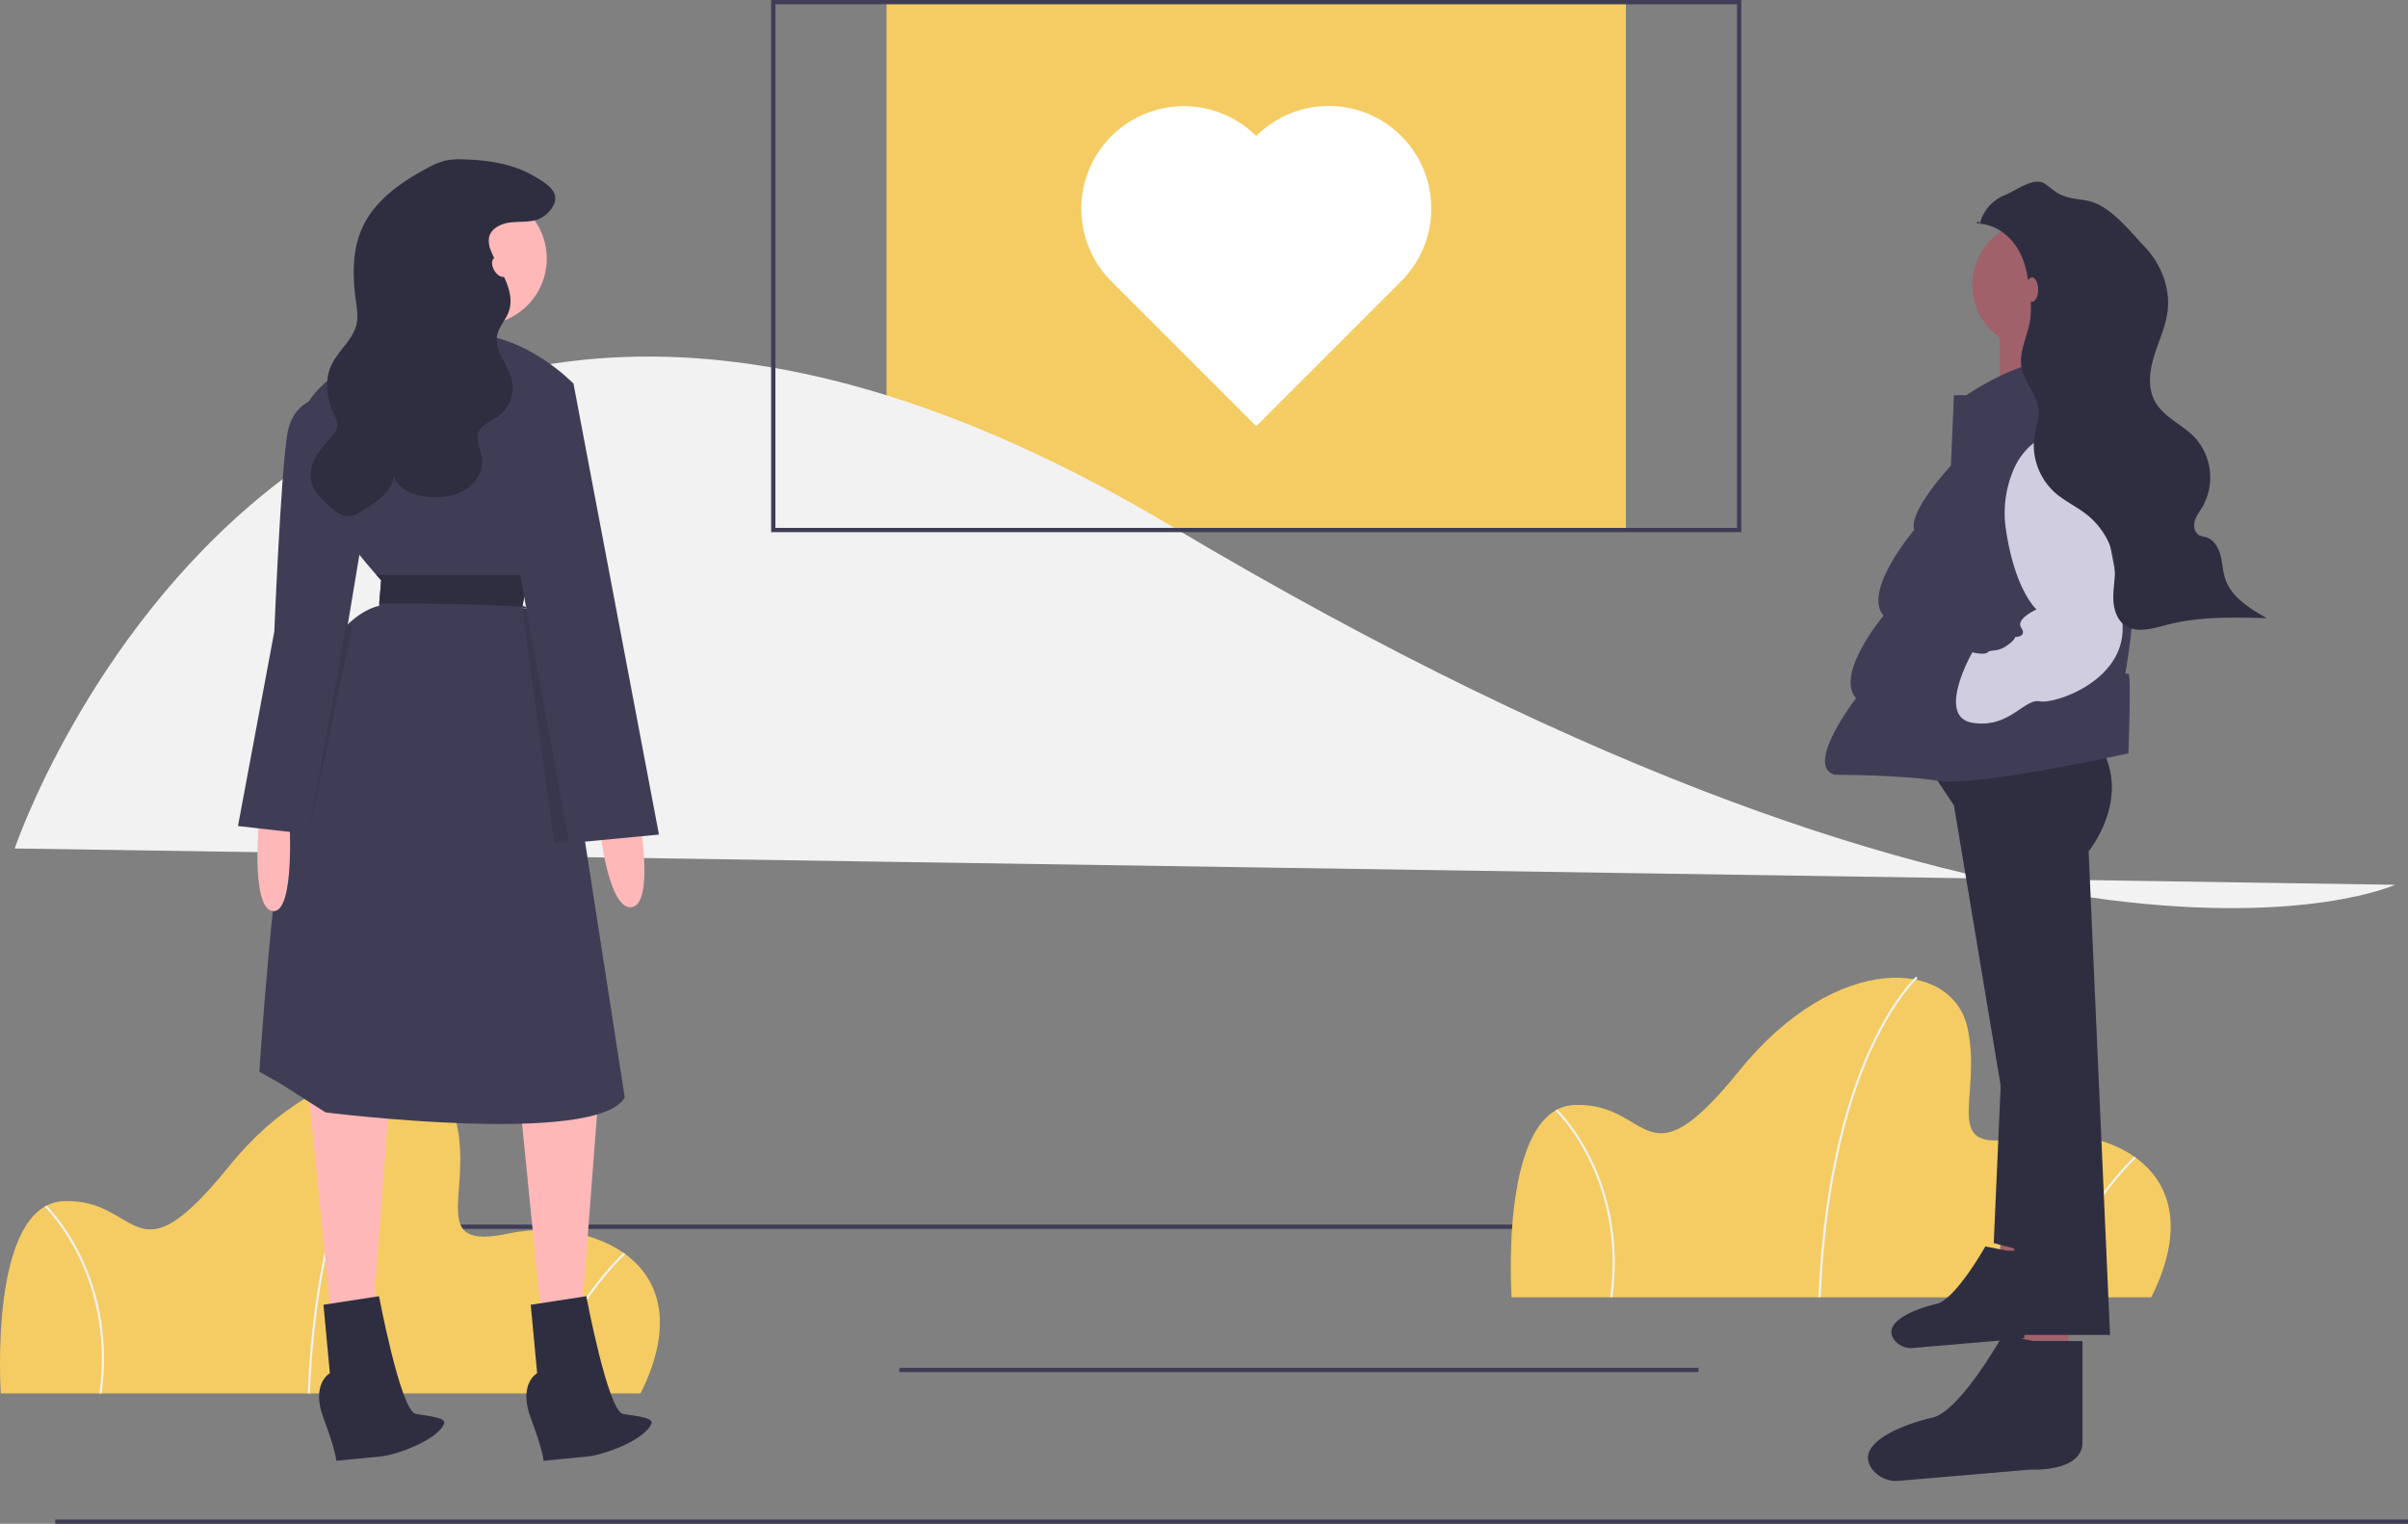 <svg xmlns="http://www.w3.org/2000/svg" data-name="Layer 1" width="1126.87" height="713" viewBox="0 0 1126.87 713" xmlns:xlink="http://www.w3.org/1999/xlink"><rect x="0" y="0" width="1126.87" height="713" fill="#808080" stroke="none"/><title>loving_story</title><rect x="87.87" y="573" width="837" height="2" fill="#3f3d56"/><rect x="414.87" y="1" width="346" height="247" fill="#f5cc63"/><path d="M43.435,490.5s133-394,541-151,573,168,573,168" transform="translate(-36.565 -93.5)" fill="#f2f2f2"/><rect x="420.87" y="640" width="374" height="2" fill="#3f3d56"/><path d="M1043.306,700.5H743.952s-6.068-88.997,29.834-90.008,31.857,39.442,76.861-16.181,99.616-52.589,106.695-19.721-13.653,59.163,24.272,51.072S1074.152,638.809,1043.306,700.5Z" transform="translate(-36.565 -93.5)" fill="#f5cc63"/><path d="M888.576,700.52l-1.01-.041c2.356-58.595,14.628-96.243,24.508-117.507,10.727-23.089,21.064-32.436,21.167-32.528l.672.756c-.102.091-10.318,9.345-20.959,32.278C903.128,604.653,890.924,642.146,888.576,700.52Z" transform="translate(-36.565 -93.5)" fill="#f2f2f2"/><path d="M996.92,700.641l-.971-.282c11.691-40.126,39.22-65.461,39.497-65.712l.679.749C1035.851,635.645,1008.527,660.8,996.92,700.641Z" transform="translate(-36.565 -93.5)" fill="#f2f2f2"/><path d="M791.102,700.57,790.1,700.43c3.966-28.606-3.198-50.8-9.907-64.38-7.264-14.705-15.553-22.736-15.636-22.816l.7-.73c.084.08,8.501,8.235,15.843,23.098C787.871,649.31,795.104,671.709,791.102,700.57Z" transform="translate(-36.565 -93.5)" fill="#f2f2f2"/><path d="M336.306,745.5H36.952s-6.068-88.997,29.834-90.008,31.857,39.442,76.861-16.181,99.616-52.589,106.695-19.721-13.653,59.163,24.272,51.072S367.152,683.809,336.306,745.5Z" transform="translate(-36.565 -93.5)" fill="#f5cc63"/><path d="M181.576,745.52l-1.01-.041c2.356-58.595,14.628-96.243,24.508-117.507,10.727-23.089,21.064-32.436,21.167-32.528l.672.756c-.102.091-10.318,9.345-20.959,32.278C196.128,649.653,183.924,687.146,181.576,745.52Z" transform="translate(-36.565 -93.5)" fill="#f2f2f2"/><path d="M289.92,745.641l-.971-.282c11.691-40.126,39.22-65.461,39.497-65.712l.679.749C328.851,680.645,301.527,705.8,289.92,745.641Z" transform="translate(-36.565 -93.5)" fill="#f2f2f2"/><path d="M84.102,745.57,83.1,745.43c3.966-28.606-3.198-50.8-9.907-64.38-7.264-14.705-15.553-22.736-15.636-22.816l.7-.73c.084.08,8.501,8.235,15.843,23.098C80.871,694.31,88.104,716.709,84.102,745.57Z" transform="translate(-36.565 -93.5)" fill="#f2f2f2"/><rect x="25.87" y="711" width="1101" height="2" fill="#3f3d56"/><polygon points="936.059 577.201 936.059 595.155 951.021 596.152 950.023 575.206 936.059 577.201" fill="#a0616a"/><path d="M975.616,678.68l-9.974-1.995s-13.964,24.936-22.941,26.931c-7.855,1.746-26.401,8.073-19.555,16.978a9.832,9.832,0,0,0,8.662,3.622l42.811-3.644s16.957.997,16.957-8.977V678.68Z" transform="translate(-36.565 -93.5)" fill="#2f2e41"/><polygon points="937.308 484.259 933.011 581.651 960.223 588.812 937.308 484.259" fill="#2f2e41"/><polygon points="947.333 616.024 947.333 641.805 968.817 643.237 967.385 613.16 947.333 616.024" fill="#a0616a"/><path d="M939.499,453.156l11.458,17.187L976.737,625.023l4.297,93.095h42.967l-10.026-226.292s20.051-24.348,5.729-48.696Z" transform="translate(-36.565 -93.5)" fill="#2f2e41"/><path d="M988.195,720.982l-14.322-2.864s-20.051,35.806-32.941,38.67c-11.049,2.455-36.829,11.224-28.636,23.6a14.047,14.047,0,0,0,12.96,5.982l61.508-5.235s24.348,1.432,24.348-12.89V720.982Z" transform="translate(-36.565 -93.5)" fill="#2f2e41"/><circle cx="953.062" cy="133.364" r="30.077" fill="#a0616a"/><path d="M972.441,242.618V285.585c0,1.432,32.941-2.864,32.941-2.864s1.432-40.102,1.432-44.399Z" transform="translate(-36.565 -93.5)" fill="#a0616a"/><path d="M1008.246,261.237s-18.619-4.297-51.56,17.187h-5.729l-1.432,32.941s-20.051,21.483-17.187,30.077c0,0-24.348,28.645-14.322,40.102,0,0-22.916,27.212-12.89,38.67,0,0-24.348,31.509-10.026,35.806,0,0,31.509,0,48.696,2.864s88.798-12.89,88.798-12.89,1.432-37.238,0-37.238h-1.432s5.729-34.373,2.864-35.806c0,0,1.432-38.67-2.864-40.102Z" transform="translate(-36.565 -93.5)" fill="#3f3d56"/><path d="M1003.651,294.221a31.49,31.49,0,0,0-24.367,18.06,51.409,51.409,0,0,0-3.979,29.161c4.297,28.645,14.322,37.238,14.322,37.238s-10.026,4.297-7.161,8.593-2.864,4.297-2.864,4.297,0,1.432-4.297,4.297-7.161,1.432-8.593,2.864-7.161,0-7.161,0-17.187,30.077,0,32.941,24.348-11.458,31.509-10.026,41.535-10.026,38.67-37.238-15.755-91.663-25.78-90.23Z" transform="translate(-36.565 -93.5)" fill="#d0cde1"/><path d="M963.056,198.205a19.436,19.436,0,0,1,11.45-13.288c5.635-2.268,13.785-8.794,18.895-5.51,2.281,1.466,4.241,3.411,6.613,4.727,3.833,2.126,8.366,2.424,12.691,3.134,10.876,1.785,19.987,13.787,27.586,21.769s11.987,19.243,10.622,30.179c-.901,7.215-4.144,13.894-6.29,20.841s-3.107,14.835.37,21.22c3.987,7.324,12.607,10.684,18.427,16.657a27.818,27.818,0,0,1,3.81,32.755c-1.3,2.164-2.926,4.196-3.607,6.627s-.077,5.486,2.162,6.653a17.674,17.674,0,0,0,3.16.907c3.588,1.083,5.774,4.765,6.731,8.389s1.041,7.454,2.219,11.012c2.878,8.689,11.474,13.947,19.437,18.46-15.733-.423-31.716-.82-46.941,3.168-6.544,1.714-14.097,4.063-19.571.088-3.752-2.725-5.182-7.696-5.288-12.332s.856-9.246.758-13.882c-.212-10.019-5.585-19.616-13.506-25.755-4.688-3.633-10.201-6.15-14.633-10.09a30.072,30.072,0,0,1-9.372-27.561c.686-3.598,2.049-7.135,1.846-10.792-.4-7.217-6.687-12.863-8.034-19.964-1.415-7.46,2.829-14.722,4.01-22.223a50.44,50.44,0,0,0-.242-13.728c-.89-7.538-2.231-15.357-6.7-21.492-4.203-5.771-10.024-9.601-17.151-10.023-2.294-.136.921-2.105,0,0" transform="translate(-36.565 -93.5)" fill="#2f2e41"/><ellipse cx="950.914" cy="135.512" rx="2.864" ry="5.729" fill="#a0616a"/><polygon points="144.37 510.5 155.37 620.5 174.37 617.5 182.37 512.5 144.37 510.5" fill="#ffb8b8"/><path d="M213.935,700l-26,4,3,32s-9,5-3,21,6,20,6,20l20.598-1.993c7.982-.772,27.168-7.968,29.902-15.507,1.134-3.127-10.972-3.778-13.5-4.5C223.935,753,213.935,700,213.935,700Z" transform="translate(-36.565 -93.5)" fill="#2f2e41"/><polygon points="242.37 506.5 253.37 616.5 272.37 613.5 280.37 508.5 242.37 506.5" fill="#ffb8b8"/><circle cx="224.87" cy="121" r="31" fill="#ffb8b8"/><path d="M269.935,236s-8,21,0,28-53,7-53,7l25-45Z" transform="translate(-36.565 -93.5)" fill="#ffb8b8"/><path d="M328.935,607c-13,23-140,7-140,7l-22-14-9-5s6-96,17-155,39-63,39-63l.1-1.16.9-10.84s-.83-.89-2.26-2.5c-8.91-10.07-40.91-48.22-35.74-71.5,6-27,51-40,78-41s50,23,50,23l-3.9,16.35-17.1,71.65-.26,1.5-2.74,15.5c5.03.31,8.28,1.42,10.37,2.79,4.57,2.98,3.63,7.21,3.63,7.21L310.245,486.64Z" transform="translate(-36.565 -93.5)" fill="#3f3d56"/><path d="M157.935,475s-4.42,43.593,6.29,44.796S171.935,475,171.935,475Z" transform="translate(-36.565 -93.5)" fill="#ffb8b8"/><path d="M190.935,279s-17-1-20,18-6,92-6,92l-17,91,35,4,23-138Z" transform="translate(-36.565 -93.5)" fill="#3f3d56"/><path d="M335.935,477s7,40-4,41-15-39-15-39Z" transform="translate(-36.565 -93.5)" fill="#ffb8b8"/><path d="M253.212,168.079a33.816,33.816,0,0,0-8.179.553,34.458,34.458,0,0,0-8.459,3.491c-12.388,6.578-24.635,15.15-30.45,27.914-4.774,10.481-4.609,22.538-3.05,33.949.502,3.671,1.136,7.425.361,11.048-1.595,7.457-8.633,12.467-11.828,19.39-3.279,7.102-2.136,15.607,1.143,22.709.936,2.027,2.067,4.206,1.544,6.376a8.3,8.3,0,0,1-1.664,3.008c-2.579,3.354-5.553,6.42-7.772,10.023s-3.65,7.945-2.72,12.072c.961,4.263,4.219,7.572,7.335,10.635,2.925,2.874,6.366,5.955,10.461,5.734,2.463-.133,4.678-1.469,6.776-2.766,6.29-3.889,13.216-8.714,14.203-16.043,1.927,6.558,9.68,9.413,16.499,9.876,5.793.393,11.854-.314,16.816-3.329s8.573-8.689,7.938-14.46c-.495-4.505-3.377-9.188-1.346-13.24,1.541-3.076,5.231-4.24,8.128-6.096a16.973,16.973,0,0,0,7.088-18.012c-1.8-7.016-8.181-13.121-6.868-20.244.775-4.202,4.121-7.465,5.529-11.499,1.679-4.813.411-10.178-1.68-14.827s-4.984-8.927-6.768-13.703a10.992,10.992,0,0,1-.834-6.007c.9-4.305,5.74-6.563,10.109-7.062s8.951.065,13.045-1.541c3.794-1.489,8.468-6.245,7.78-10.726-.649-4.224-6.573-7.433-9.867-9.382C276.555,170.049,264.569,168.331,253.212,168.079Z" transform="translate(-36.565 -93.5)" fill="#2f2e41"/><path d="M214.035,375.84l.9-10.84s-.83-.89-2.26-2.5h71l-2.74,15.5c5.03.31-1.59-1.87.5-.5C263.845,376,232.235,375.91,214.035,375.84Z" transform="translate(-36.565 -93.5)" fill="#2f2e41"/><path d="M310.245,486.64,295.935,488l-15-110c5.03.31,8.28,1.42,10.37,2.79,4.57,2.98,3.63,7.21,3.63,7.21Z" transform="translate(-36.565 -93.5)" opacity="0.1"/><polygon points="244.37 177.5 268.37 179.5 308.37 390.5 266.37 394.5 236.37 230.5 244.37 177.5" fill="#3f3d56"/><polygon points="164.87 293 144.37 390.5 161.873 293 164.87 293" opacity="0.1"/><path d="M310.935,700l-26,4,3,32s-9,5-3,21,6,20,6,20l20.598-1.993c7.982-.772,27.168-7.968,29.902-15.507,1.134-3.127-10.972-3.778-13.5-4.5C320.935,753,310.935,700,310.935,700Z" transform="translate(-36.565 -93.5)" fill="#2f2e41"/><ellipse cx="270.435" cy="218.5" rx="3" ry="5" transform="translate(-109.584 70.991) rotate(-30)" fill="#ffb8b8"/><path d="M851.435,342.5h-454V93.5h454Zm-452-2h450V95.5h-450Z" transform="translate(-36.565 -93.5)" fill="#3f3d56"/><path d="M624.435,157.147a48,48,0,0,0-67.882,67.882L624.435,292.912l67.882-67.882A48,48,0,0,0,624.435,157.147Z" transform="translate(-36.565 -93.5)" fill="#fff"/></svg>